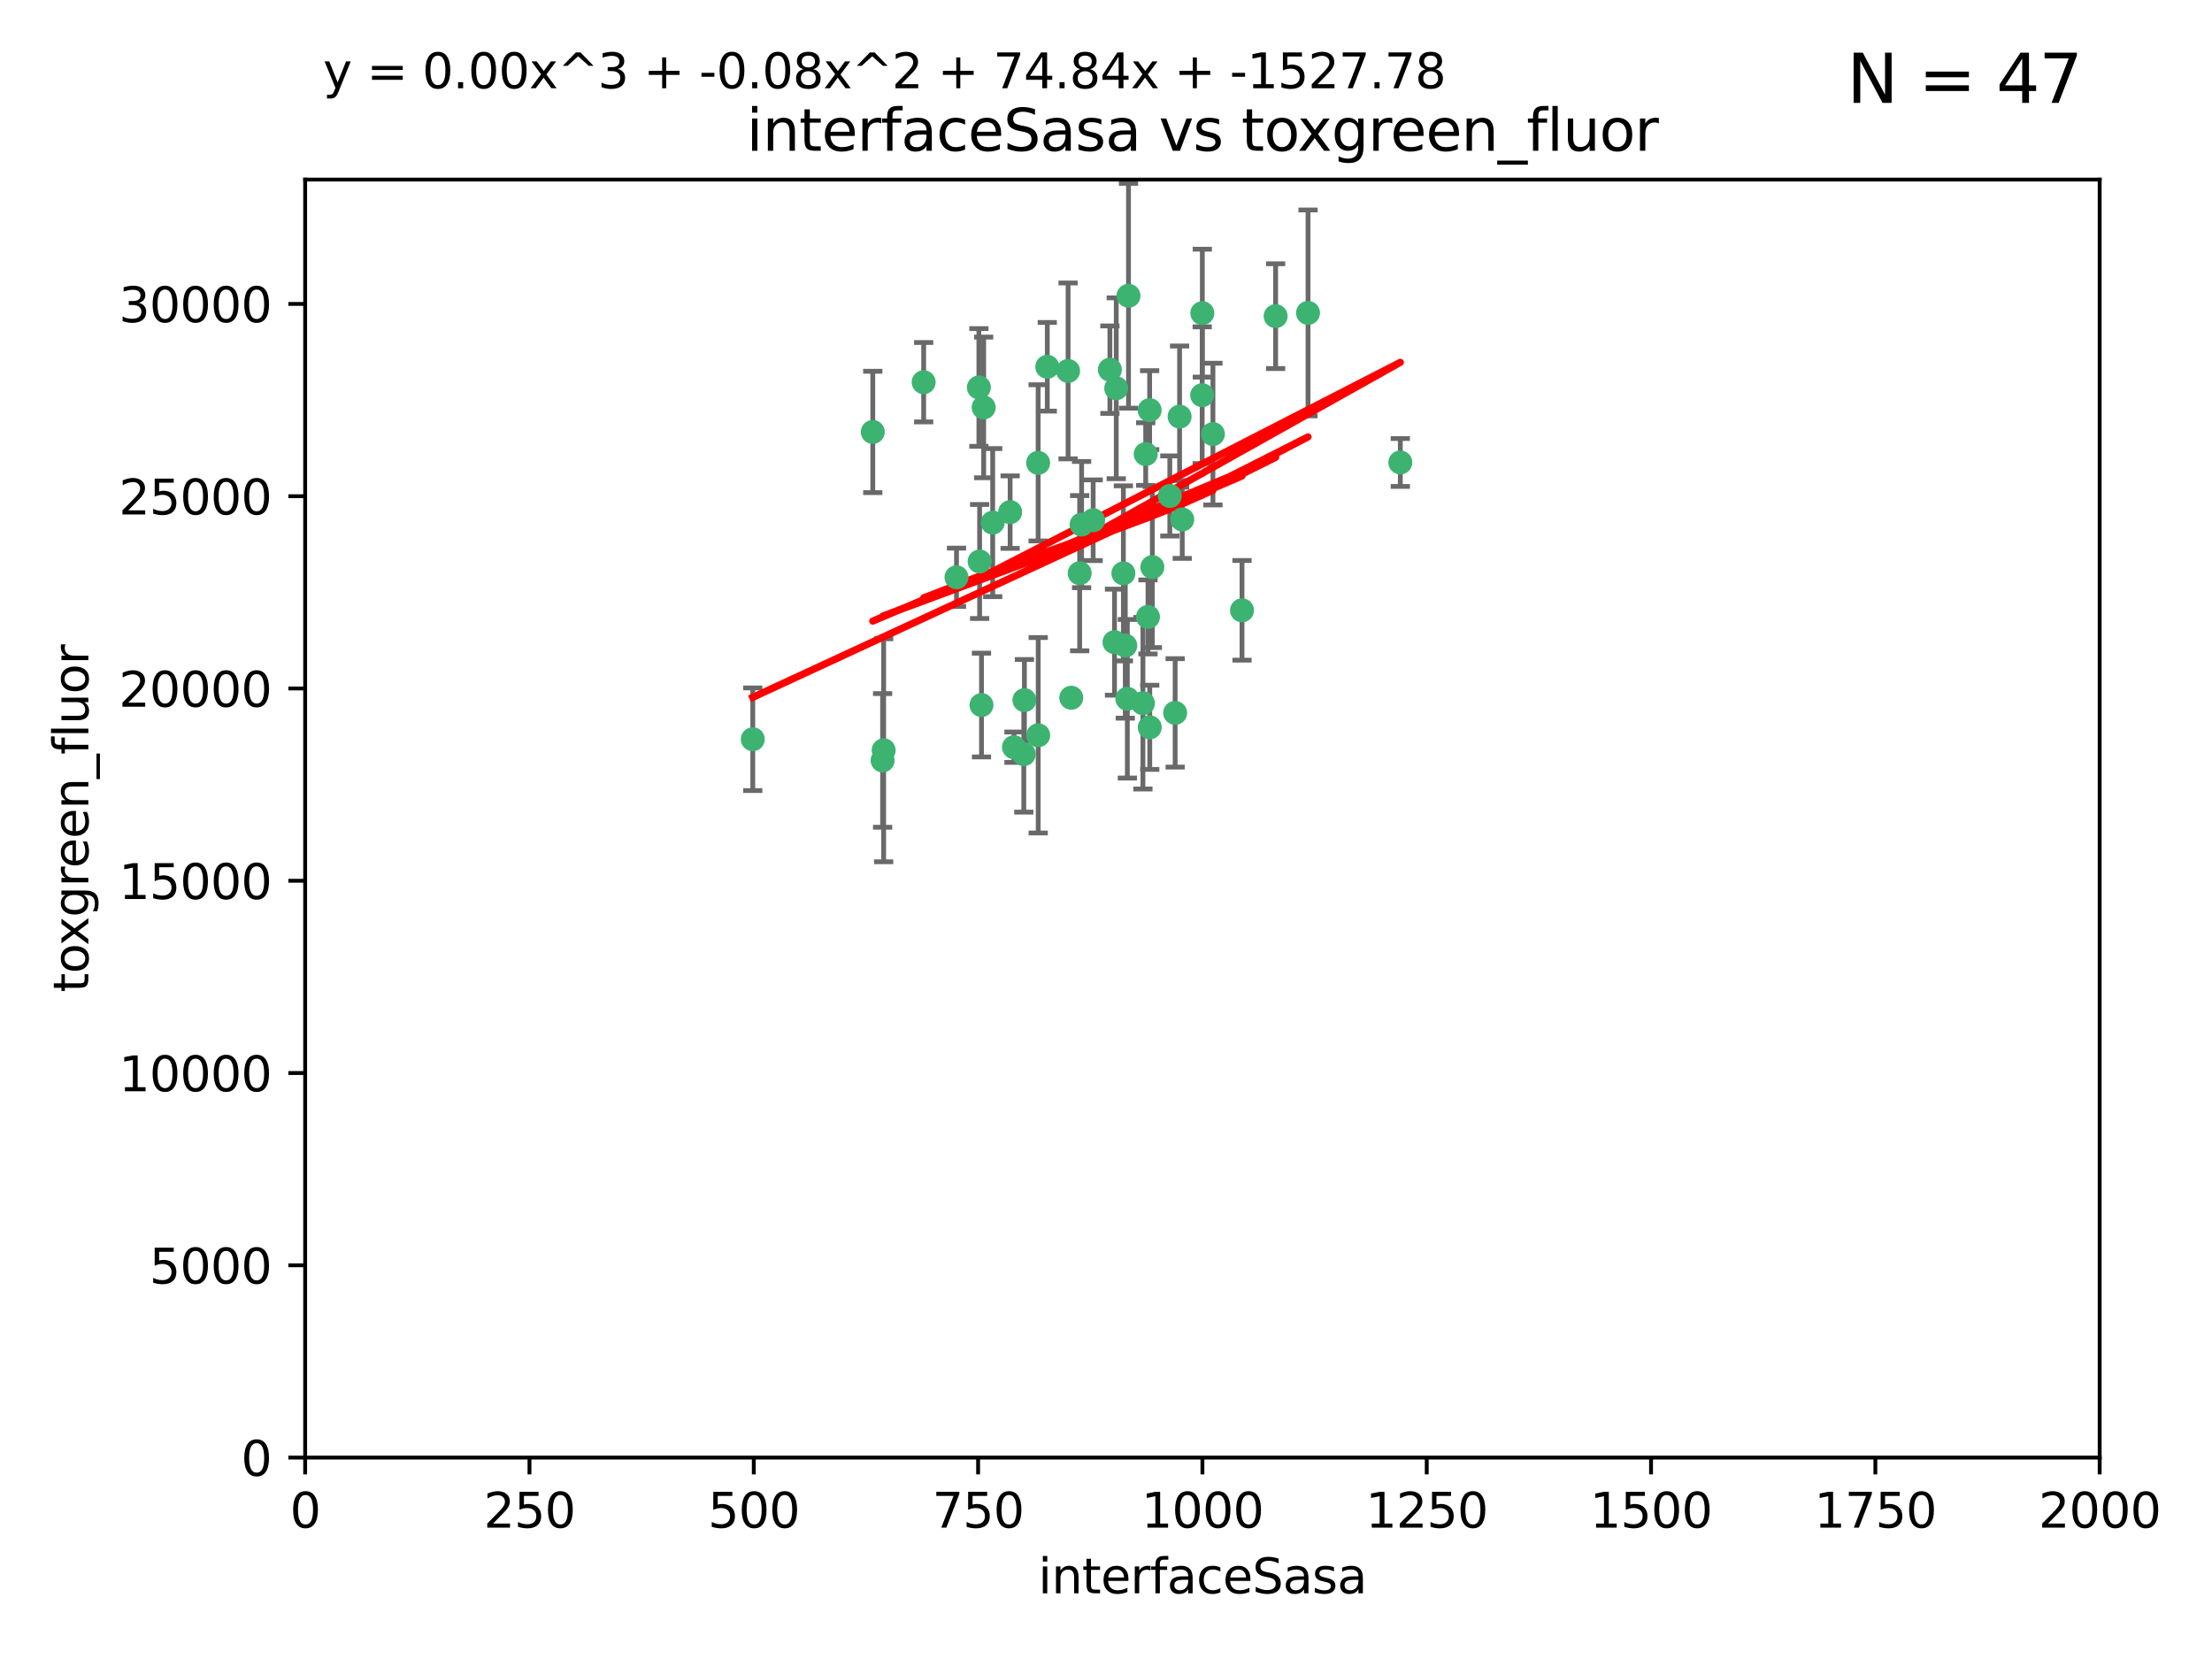 <?xml version="1.0" encoding="utf-8" standalone="no"?>
<!DOCTYPE svg PUBLIC "-//W3C//DTD SVG 1.1//EN"
  "http://www.w3.org/Graphics/SVG/1.1/DTD/svg11.dtd">
<svg xmlns:xlink="http://www.w3.org/1999/xlink" width="460.8pt" height="345.6pt" viewBox="0 0 460.8 345.6" xmlns="http://www.w3.org/2000/svg" version="1.1">
 <defs>
  <style type="text/css">*{stroke-linejoin: round; stroke-linecap: butt}</style>
 </defs>
 <g id="figure_1">
  <g id="patch_1">
   <path d="M 0 345.6 
L 460.8 345.6 
L 460.8 0 
L 0 0 
z
" style="fill: #ffffff"/>
  </g>
  <g id="axes_1">
   <g id="patch_2">
    <path d="M 63.571 303.64 
L 437.4 303.64 
L 437.4 37.411 
L 63.571 37.411 
z
" style="fill: #ffffff"/>
   </g>
   <g id="PathCollection_1">
    <defs>
     <path id="m0c0ef7e1a0" d="M 0 1.118 
C 0.297 1.118 0.581 1 0.791 0.791 
C 1 0.581 1.118 0.297 1.118 0 
C 1.118 -0.297 1 -0.581 0.791 -0.791 
C 0.581 -1 0.297 -1.118 0 -1.118 
C -0.297 -1.118 -0.581 -1 -0.791 -0.791 
C -1 -0.581 -1.118 -0.297 -1.118 0 
C -1.118 0.297 -1 0.581 -0.791 0.791 
C -0.581 1 -0.297 1.118 0 1.118 
z
" style="stroke: #3cb371"/>
    </defs>
    <g clip-path="url(#p48df75a639)">
     <use xlink:href="#m0c0ef7e1a0" x="243.693" y="103.319" style="fill: #3cb371; stroke: #3cb371"/>
     <use xlink:href="#m0c0ef7e1a0" x="272.484" y="65.184" style="fill: #3cb371; stroke: #3cb371"/>
     <use xlink:href="#m0c0ef7e1a0" x="239.489" y="85.438" style="fill: #3cb371; stroke: #3cb371"/>
     <use xlink:href="#m0c0ef7e1a0" x="234.418" y="134.491" style="fill: #3cb371; stroke: #3cb371"/>
     <use xlink:href="#m0c0ef7e1a0" x="250.437" y="82.326" style="fill: #3cb371; stroke: #3cb371"/>
     <use xlink:href="#m0c0ef7e1a0" x="218.168" y="76.407" style="fill: #3cb371; stroke: #3cb371"/>
     <use xlink:href="#m0c0ef7e1a0" x="265.738" y="65.86" style="fill: #3cb371; stroke: #3cb371"/>
     <use xlink:href="#m0c0ef7e1a0" x="246.284" y="108.214" style="fill: #3cb371; stroke: #3cb371"/>
     <use xlink:href="#m0c0ef7e1a0" x="252.676" y="90.426" style="fill: #3cb371; stroke: #3cb371"/>
     <use xlink:href="#m0c0ef7e1a0" x="240.054" y="118.137" style="fill: #3cb371; stroke: #3cb371"/>
     <use xlink:href="#m0c0ef7e1a0" x="235.088" y="61.614" style="fill: #3cb371; stroke: #3cb371"/>
     <use xlink:href="#m0c0ef7e1a0" x="258.734" y="127.138" style="fill: #3cb371; stroke: #3cb371"/>
     <use xlink:href="#m0c0ef7e1a0" x="232.534" y="80.887" style="fill: #3cb371; stroke: #3cb371"/>
     <use xlink:href="#m0c0ef7e1a0" x="234.02" y="119.44" style="fill: #3cb371; stroke: #3cb371"/>
     <use xlink:href="#m0c0ef7e1a0" x="223.161" y="145.351" style="fill: #3cb371; stroke: #3cb371"/>
     <use xlink:href="#m0c0ef7e1a0" x="238.669" y="94.593" style="fill: #3cb371; stroke: #3cb371"/>
     <use xlink:href="#m0c0ef7e1a0" x="227.725" y="108.37" style="fill: #3cb371; stroke: #3cb371"/>
     <use xlink:href="#m0c0ef7e1a0" x="210.43" y="106.684" style="fill: #3cb371; stroke: #3cb371"/>
     <use xlink:href="#m0c0ef7e1a0" x="231.211" y="77.01" style="fill: #3cb371; stroke: #3cb371"/>
     <use xlink:href="#m0c0ef7e1a0" x="213.404" y="145.851" style="fill: #3cb371; stroke: #3cb371"/>
     <use xlink:href="#m0c0ef7e1a0" x="245.731" y="86.787" style="fill: #3cb371; stroke: #3cb371"/>
     <use xlink:href="#m0c0ef7e1a0" x="204.916" y="84.877" style="fill: #3cb371; stroke: #3cb371"/>
     <use xlink:href="#m0c0ef7e1a0" x="192.417" y="79.621" style="fill: #3cb371; stroke: #3cb371"/>
     <use xlink:href="#m0c0ef7e1a0" x="213.275" y="157.094" style="fill: #3cb371; stroke: #3cb371"/>
     <use xlink:href="#m0c0ef7e1a0" x="222.501" y="77.272" style="fill: #3cb371; stroke: #3cb371"/>
     <use xlink:href="#m0c0ef7e1a0" x="206.796" y="108.872" style="fill: #3cb371; stroke: #3cb371"/>
     <use xlink:href="#m0c0ef7e1a0" x="291.711" y="96.341" style="fill: #3cb371; stroke: #3cb371"/>
     <use xlink:href="#m0c0ef7e1a0" x="224.916" y="119.409" style="fill: #3cb371; stroke: #3cb371"/>
     <use xlink:href="#m0c0ef7e1a0" x="250.465" y="65.233" style="fill: #3cb371; stroke: #3cb371"/>
     <use xlink:href="#m0c0ef7e1a0" x="199.256" y="120.261" style="fill: #3cb371; stroke: #3cb371"/>
     <use xlink:href="#m0c0ef7e1a0" x="204.462" y="146.874" style="fill: #3cb371; stroke: #3cb371"/>
     <use xlink:href="#m0c0ef7e1a0" x="216.26" y="96.418" style="fill: #3cb371; stroke: #3cb371"/>
     <use xlink:href="#m0c0ef7e1a0" x="203.92" y="80.711" style="fill: #3cb371; stroke: #3cb371"/>
     <use xlink:href="#m0c0ef7e1a0" x="181.815" y="89.982" style="fill: #3cb371; stroke: #3cb371"/>
     <use xlink:href="#m0c0ef7e1a0" x="204.073" y="116.968" style="fill: #3cb371; stroke: #3cb371"/>
     <use xlink:href="#m0c0ef7e1a0" x="239.146" y="128.518" style="fill: #3cb371; stroke: #3cb371"/>
     <use xlink:href="#m0c0ef7e1a0" x="244.803" y="148.507" style="fill: #3cb371; stroke: #3cb371"/>
     <use xlink:href="#m0c0ef7e1a0" x="216.278" y="153.171" style="fill: #3cb371; stroke: #3cb371"/>
     <use xlink:href="#m0c0ef7e1a0" x="183.864" y="158.411" style="fill: #3cb371; stroke: #3cb371"/>
     <use xlink:href="#m0c0ef7e1a0" x="225.318" y="109.281" style="fill: #3cb371; stroke: #3cb371"/>
     <use xlink:href="#m0c0ef7e1a0" x="211.23" y="155.653" style="fill: #3cb371; stroke: #3cb371"/>
     <use xlink:href="#m0c0ef7e1a0" x="238.093" y="146.495" style="fill: #3cb371; stroke: #3cb371"/>
     <use xlink:href="#m0c0ef7e1a0" x="239.516" y="151.512" style="fill: #3cb371; stroke: #3cb371"/>
     <use xlink:href="#m0c0ef7e1a0" x="234.846" y="145.567" style="fill: #3cb371; stroke: #3cb371"/>
     <use xlink:href="#m0c0ef7e1a0" x="184.082" y="156.293" style="fill: #3cb371; stroke: #3cb371"/>
     <use xlink:href="#m0c0ef7e1a0" x="232.174" y="133.776" style="fill: #3cb371; stroke: #3cb371"/>
     <use xlink:href="#m0c0ef7e1a0" x="156.817" y="153.996" style="fill: #3cb371; stroke: #3cb371"/>
    </g>
   </g>
   <g id="matplotlib.axis_1">
    <g id="xtick_1">
     <g id="line2d_1">
      <defs>
       <path id="ma54df3ae22" d="M 0 0 
L 0 3.5 
" style="stroke: #000000; stroke-width: 0.8"/>
      </defs>
      <g>
       <use xlink:href="#ma54df3ae22" x="63.571" y="303.64" style="stroke: #000000; stroke-width: 0.8"/>
      </g>
     </g>
     <g id="text_1">
      <!-- 0 -->
      <g transform="translate(60.39 318.238)scale(0.1 -0.1)">
       <defs>
        <path id="DejaVuSans-30" d="M 2034 4250 
Q 1547 4250 1301 3770 
Q 1056 3291 1056 2328 
Q 1056 1369 1301 889 
Q 1547 409 2034 409 
Q 2525 409 2770 889 
Q 3016 1369 3016 2328 
Q 3016 3291 2770 3770 
Q 2525 4250 2034 4250 
z
M 2034 4750 
Q 2819 4750 3233 4129 
Q 3647 3509 3647 2328 
Q 3647 1150 3233 529 
Q 2819 -91 2034 -91 
Q 1250 -91 836 529 
Q 422 1150 422 2328 
Q 422 3509 836 4129 
Q 1250 4750 2034 4750 
z
" transform="scale(0.016)"/>
       </defs>
       <use xlink:href="#DejaVuSans-30"/>
      </g>
     </g>
    </g>
    <g id="xtick_2">
     <g id="line2d_2">
      <g>
       <use xlink:href="#ma54df3ae22" x="110.3" y="303.64" style="stroke: #000000; stroke-width: 0.8"/>
      </g>
     </g>
     <g id="text_2">
      <!-- 250 -->
      <g transform="translate(100.756 318.238)scale(0.1 -0.1)">
       <defs>
        <path id="DejaVuSans-32" d="M 1228 531 
L 3431 531 
L 3431 0 
L 469 0 
L 469 531 
Q 828 903 1448 1529 
Q 2069 2156 2228 2338 
Q 2531 2678 2651 2914 
Q 2772 3150 2772 3378 
Q 2772 3750 2511 3984 
Q 2250 4219 1831 4219 
Q 1534 4219 1204 4116 
Q 875 4013 500 3803 
L 500 4441 
Q 881 4594 1212 4672 
Q 1544 4750 1819 4750 
Q 2544 4750 2975 4387 
Q 3406 4025 3406 3419 
Q 3406 3131 3298 2873 
Q 3191 2616 2906 2266 
Q 2828 2175 2409 1742 
Q 1991 1309 1228 531 
z
" transform="scale(0.016)"/>
        <path id="DejaVuSans-35" d="M 691 4666 
L 3169 4666 
L 3169 4134 
L 1269 4134 
L 1269 2991 
Q 1406 3038 1543 3061 
Q 1681 3084 1819 3084 
Q 2600 3084 3056 2656 
Q 3513 2228 3513 1497 
Q 3513 744 3044 326 
Q 2575 -91 1722 -91 
Q 1428 -91 1123 -41 
Q 819 9 494 109 
L 494 744 
Q 775 591 1075 516 
Q 1375 441 1709 441 
Q 2250 441 2565 725 
Q 2881 1009 2881 1497 
Q 2881 1984 2565 2268 
Q 2250 2553 1709 2553 
Q 1456 2553 1204 2497 
Q 953 2441 691 2322 
L 691 4666 
z
" transform="scale(0.016)"/>
       </defs>
       <use xlink:href="#DejaVuSans-32"/>
       <use xlink:href="#DejaVuSans-35" x="63.623"/>
       <use xlink:href="#DejaVuSans-30" x="127.246"/>
      </g>
     </g>
    </g>
    <g id="xtick_3">
     <g id="line2d_3">
      <g>
       <use xlink:href="#ma54df3ae22" x="157.028" y="303.64" style="stroke: #000000; stroke-width: 0.8"/>
      </g>
     </g>
     <g id="text_3">
      <!-- 500 -->
      <g transform="translate(147.485 318.238)scale(0.1 -0.1)">
       <use xlink:href="#DejaVuSans-35"/>
       <use xlink:href="#DejaVuSans-30" x="63.623"/>
       <use xlink:href="#DejaVuSans-30" x="127.246"/>
      </g>
     </g>
    </g>
    <g id="xtick_4">
     <g id="line2d_4">
      <g>
       <use xlink:href="#ma54df3ae22" x="203.757" y="303.64" style="stroke: #000000; stroke-width: 0.8"/>
      </g>
     </g>
     <g id="text_4">
      <!-- 750 -->
      <g transform="translate(194.213 318.238)scale(0.1 -0.1)">
       <defs>
        <path id="DejaVuSans-37" d="M 525 4666 
L 3525 4666 
L 3525 4397 
L 1831 0 
L 1172 0 
L 2766 4134 
L 525 4134 
L 525 4666 
z
" transform="scale(0.016)"/>
       </defs>
       <use xlink:href="#DejaVuSans-37"/>
       <use xlink:href="#DejaVuSans-35" x="63.623"/>
       <use xlink:href="#DejaVuSans-30" x="127.246"/>
      </g>
     </g>
    </g>
    <g id="xtick_5">
     <g id="line2d_5">
      <g>
       <use xlink:href="#ma54df3ae22" x="250.486" y="303.64" style="stroke: #000000; stroke-width: 0.8"/>
      </g>
     </g>
     <g id="text_5">
      <!-- 1000 -->
      <g transform="translate(237.761 318.238)scale(0.1 -0.1)">
       <defs>
        <path id="DejaVuSans-31" d="M 794 531 
L 1825 531 
L 1825 4091 
L 703 3866 
L 703 4441 
L 1819 4666 
L 2450 4666 
L 2450 531 
L 3481 531 
L 3481 0 
L 794 0 
L 794 531 
z
" transform="scale(0.016)"/>
       </defs>
       <use xlink:href="#DejaVuSans-31"/>
       <use xlink:href="#DejaVuSans-30" x="63.623"/>
       <use xlink:href="#DejaVuSans-30" x="127.246"/>
       <use xlink:href="#DejaVuSans-30" x="190.869"/>
      </g>
     </g>
    </g>
    <g id="xtick_6">
     <g id="line2d_6">
      <g>
       <use xlink:href="#ma54df3ae22" x="297.214" y="303.64" style="stroke: #000000; stroke-width: 0.8"/>
      </g>
     </g>
     <g id="text_6">
      <!-- 1250 -->
      <g transform="translate(284.489 318.238)scale(0.1 -0.1)">
       <use xlink:href="#DejaVuSans-31"/>
       <use xlink:href="#DejaVuSans-32" x="63.623"/>
       <use xlink:href="#DejaVuSans-35" x="127.246"/>
       <use xlink:href="#DejaVuSans-30" x="190.869"/>
      </g>
     </g>
    </g>
    <g id="xtick_7">
     <g id="line2d_7">
      <g>
       <use xlink:href="#ma54df3ae22" x="343.943" y="303.64" style="stroke: #000000; stroke-width: 0.8"/>
      </g>
     </g>
     <g id="text_7">
      <!-- 1500 -->
      <g transform="translate(331.218 318.238)scale(0.1 -0.1)">
       <use xlink:href="#DejaVuSans-31"/>
       <use xlink:href="#DejaVuSans-35" x="63.623"/>
       <use xlink:href="#DejaVuSans-30" x="127.246"/>
       <use xlink:href="#DejaVuSans-30" x="190.869"/>
      </g>
     </g>
    </g>
    <g id="xtick_8">
     <g id="line2d_8">
      <g>
       <use xlink:href="#ma54df3ae22" x="390.671" y="303.64" style="stroke: #000000; stroke-width: 0.8"/>
      </g>
     </g>
     <g id="text_8">
      <!-- 1750 -->
      <g transform="translate(377.946 318.238)scale(0.1 -0.1)">
       <use xlink:href="#DejaVuSans-31"/>
       <use xlink:href="#DejaVuSans-37" x="63.623"/>
       <use xlink:href="#DejaVuSans-35" x="127.246"/>
       <use xlink:href="#DejaVuSans-30" x="190.869"/>
      </g>
     </g>
    </g>
    <g id="xtick_9">
     <g id="line2d_9">
      <g>
       <use xlink:href="#ma54df3ae22" x="437.4" y="303.64" style="stroke: #000000; stroke-width: 0.8"/>
      </g>
     </g>
     <g id="text_9">
      <!-- 2000 -->
      <g transform="translate(424.675 318.238)scale(0.1 -0.1)">
       <use xlink:href="#DejaVuSans-32"/>
       <use xlink:href="#DejaVuSans-30" x="63.623"/>
       <use xlink:href="#DejaVuSans-30" x="127.246"/>
       <use xlink:href="#DejaVuSans-30" x="190.869"/>
      </g>
     </g>
    </g>
    <g id="text_10">
     <!-- interfaceSasa -->
     <g transform="translate(216.279 331.917)scale(0.1 -0.1)">
      <defs>
       <path id="DejaVuSans-69" d="M 603 3500 
L 1178 3500 
L 1178 0 
L 603 0 
L 603 3500 
z
M 603 4863 
L 1178 4863 
L 1178 4134 
L 603 4134 
L 603 4863 
z
" transform="scale(0.016)"/>
       <path id="DejaVuSans-6e" d="M 3513 2113 
L 3513 0 
L 2938 0 
L 2938 2094 
Q 2938 2591 2744 2837 
Q 2550 3084 2163 3084 
Q 1697 3084 1428 2787 
Q 1159 2491 1159 1978 
L 1159 0 
L 581 0 
L 581 3500 
L 1159 3500 
L 1159 2956 
Q 1366 3272 1645 3428 
Q 1925 3584 2291 3584 
Q 2894 3584 3203 3211 
Q 3513 2838 3513 2113 
z
" transform="scale(0.016)"/>
       <path id="DejaVuSans-74" d="M 1172 4494 
L 1172 3500 
L 2356 3500 
L 2356 3053 
L 1172 3053 
L 1172 1153 
Q 1172 725 1289 603 
Q 1406 481 1766 481 
L 2356 481 
L 2356 0 
L 1766 0 
Q 1100 0 847 248 
Q 594 497 594 1153 
L 594 3053 
L 172 3053 
L 172 3500 
L 594 3500 
L 594 4494 
L 1172 4494 
z
" transform="scale(0.016)"/>
       <path id="DejaVuSans-65" d="M 3597 1894 
L 3597 1613 
L 953 1613 
Q 991 1019 1311 708 
Q 1631 397 2203 397 
Q 2534 397 2845 478 
Q 3156 559 3463 722 
L 3463 178 
Q 3153 47 2828 -22 
Q 2503 -91 2169 -91 
Q 1331 -91 842 396 
Q 353 884 353 1716 
Q 353 2575 817 3079 
Q 1281 3584 2069 3584 
Q 2775 3584 3186 3129 
Q 3597 2675 3597 1894 
z
M 3022 2063 
Q 3016 2534 2758 2815 
Q 2500 3097 2075 3097 
Q 1594 3097 1305 2825 
Q 1016 2553 972 2059 
L 3022 2063 
z
" transform="scale(0.016)"/>
       <path id="DejaVuSans-72" d="M 2631 2963 
Q 2534 3019 2420 3045 
Q 2306 3072 2169 3072 
Q 1681 3072 1420 2755 
Q 1159 2438 1159 1844 
L 1159 0 
L 581 0 
L 581 3500 
L 1159 3500 
L 1159 2956 
Q 1341 3275 1631 3429 
Q 1922 3584 2338 3584 
Q 2397 3584 2469 3576 
Q 2541 3569 2628 3553 
L 2631 2963 
z
" transform="scale(0.016)"/>
       <path id="DejaVuSans-66" d="M 2375 4863 
L 2375 4384 
L 1825 4384 
Q 1516 4384 1395 4259 
Q 1275 4134 1275 3809 
L 1275 3500 
L 2222 3500 
L 2222 3053 
L 1275 3053 
L 1275 0 
L 697 0 
L 697 3053 
L 147 3053 
L 147 3500 
L 697 3500 
L 697 3744 
Q 697 4328 969 4595 
Q 1241 4863 1831 4863 
L 2375 4863 
z
" transform="scale(0.016)"/>
       <path id="DejaVuSans-61" d="M 2194 1759 
Q 1497 1759 1228 1600 
Q 959 1441 959 1056 
Q 959 750 1161 570 
Q 1363 391 1709 391 
Q 2188 391 2477 730 
Q 2766 1069 2766 1631 
L 2766 1759 
L 2194 1759 
z
M 3341 1997 
L 3341 0 
L 2766 0 
L 2766 531 
Q 2569 213 2275 61 
Q 1981 -91 1556 -91 
Q 1019 -91 701 211 
Q 384 513 384 1019 
Q 384 1609 779 1909 
Q 1175 2209 1959 2209 
L 2766 2209 
L 2766 2266 
Q 2766 2663 2505 2880 
Q 2244 3097 1772 3097 
Q 1472 3097 1187 3025 
Q 903 2953 641 2809 
L 641 3341 
Q 956 3463 1253 3523 
Q 1550 3584 1831 3584 
Q 2591 3584 2966 3190 
Q 3341 2797 3341 1997 
z
" transform="scale(0.016)"/>
       <path id="DejaVuSans-63" d="M 3122 3366 
L 3122 2828 
Q 2878 2963 2633 3030 
Q 2388 3097 2138 3097 
Q 1578 3097 1268 2742 
Q 959 2388 959 1747 
Q 959 1106 1268 751 
Q 1578 397 2138 397 
Q 2388 397 2633 464 
Q 2878 531 3122 666 
L 3122 134 
Q 2881 22 2623 -34 
Q 2366 -91 2075 -91 
Q 1284 -91 818 406 
Q 353 903 353 1747 
Q 353 2603 823 3093 
Q 1294 3584 2113 3584 
Q 2378 3584 2631 3529 
Q 2884 3475 3122 3366 
z
" transform="scale(0.016)"/>
       <path id="DejaVuSans-53" d="M 3425 4513 
L 3425 3897 
Q 3066 4069 2747 4153 
Q 2428 4238 2131 4238 
Q 1616 4238 1336 4038 
Q 1056 3838 1056 3469 
Q 1056 3159 1242 3001 
Q 1428 2844 1947 2747 
L 2328 2669 
Q 3034 2534 3370 2195 
Q 3706 1856 3706 1288 
Q 3706 609 3251 259 
Q 2797 -91 1919 -91 
Q 1588 -91 1214 -16 
Q 841 59 441 206 
L 441 856 
Q 825 641 1194 531 
Q 1563 422 1919 422 
Q 2459 422 2753 634 
Q 3047 847 3047 1241 
Q 3047 1584 2836 1778 
Q 2625 1972 2144 2069 
L 1759 2144 
Q 1053 2284 737 2584 
Q 422 2884 422 3419 
Q 422 4038 858 4394 
Q 1294 4750 2059 4750 
Q 2388 4750 2728 4690 
Q 3069 4631 3425 4513 
z
" transform="scale(0.016)"/>
       <path id="DejaVuSans-73" d="M 2834 3397 
L 2834 2853 
Q 2591 2978 2328 3040 
Q 2066 3103 1784 3103 
Q 1356 3103 1142 2972 
Q 928 2841 928 2578 
Q 928 2378 1081 2264 
Q 1234 2150 1697 2047 
L 1894 2003 
Q 2506 1872 2764 1633 
Q 3022 1394 3022 966 
Q 3022 478 2636 193 
Q 2250 -91 1575 -91 
Q 1294 -91 989 -36 
Q 684 19 347 128 
L 347 722 
Q 666 556 975 473 
Q 1284 391 1588 391 
Q 1994 391 2212 530 
Q 2431 669 2431 922 
Q 2431 1156 2273 1281 
Q 2116 1406 1581 1522 
L 1381 1569 
Q 847 1681 609 1914 
Q 372 2147 372 2553 
Q 372 3047 722 3315 
Q 1072 3584 1716 3584 
Q 2034 3584 2315 3537 
Q 2597 3491 2834 3397 
z
" transform="scale(0.016)"/>
      </defs>
      <use xlink:href="#DejaVuSans-69"/>
      <use xlink:href="#DejaVuSans-6e" x="27.783"/>
      <use xlink:href="#DejaVuSans-74" x="91.162"/>
      <use xlink:href="#DejaVuSans-65" x="130.371"/>
      <use xlink:href="#DejaVuSans-72" x="191.895"/>
      <use xlink:href="#DejaVuSans-66" x="233.008"/>
      <use xlink:href="#DejaVuSans-61" x="268.213"/>
      <use xlink:href="#DejaVuSans-63" x="329.492"/>
      <use xlink:href="#DejaVuSans-65" x="384.473"/>
      <use xlink:href="#DejaVuSans-53" x="445.996"/>
      <use xlink:href="#DejaVuSans-61" x="509.473"/>
      <use xlink:href="#DejaVuSans-73" x="570.752"/>
      <use xlink:href="#DejaVuSans-61" x="622.852"/>
     </g>
    </g>
   </g>
   <g id="matplotlib.axis_2">
    <g id="ytick_1">
     <g id="line2d_10">
      <defs>
       <path id="m1aee326686" d="M 0 0 
L -3.5 0 
" style="stroke: #000000; stroke-width: 0.8"/>
      </defs>
      <g>
       <use xlink:href="#m1aee326686" x="63.571" y="303.64" style="stroke: #000000; stroke-width: 0.8"/>
      </g>
     </g>
     <g id="text_11">
      <!-- 0 -->
      <g transform="translate(50.209 307.439)scale(0.1 -0.1)">
       <use xlink:href="#DejaVuSans-30"/>
      </g>
     </g>
    </g>
    <g id="ytick_2">
     <g id="line2d_11">
      <g>
       <use xlink:href="#m1aee326686" x="63.571" y="263.586" style="stroke: #000000; stroke-width: 0.8"/>
      </g>
     </g>
     <g id="text_12">
      <!-- 5000 -->
      <g transform="translate(31.121 267.385)scale(0.1 -0.1)">
       <use xlink:href="#DejaVuSans-35"/>
       <use xlink:href="#DejaVuSans-30" x="63.623"/>
       <use xlink:href="#DejaVuSans-30" x="127.246"/>
       <use xlink:href="#DejaVuSans-30" x="190.869"/>
      </g>
     </g>
    </g>
    <g id="ytick_3">
     <g id="line2d_12">
      <g>
       <use xlink:href="#m1aee326686" x="63.571" y="223.532" style="stroke: #000000; stroke-width: 0.8"/>
      </g>
     </g>
     <g id="text_13">
      <!-- 10000 -->
      <g transform="translate(24.759 227.331)scale(0.1 -0.1)">
       <use xlink:href="#DejaVuSans-31"/>
       <use xlink:href="#DejaVuSans-30" x="63.623"/>
       <use xlink:href="#DejaVuSans-30" x="127.246"/>
       <use xlink:href="#DejaVuSans-30" x="190.869"/>
       <use xlink:href="#DejaVuSans-30" x="254.492"/>
      </g>
     </g>
    </g>
    <g id="ytick_4">
     <g id="line2d_13">
      <g>
       <use xlink:href="#m1aee326686" x="63.571" y="183.478" style="stroke: #000000; stroke-width: 0.8"/>
      </g>
     </g>
     <g id="text_14">
      <!-- 15000 -->
      <g transform="translate(24.759 187.278)scale(0.1 -0.1)">
       <use xlink:href="#DejaVuSans-31"/>
       <use xlink:href="#DejaVuSans-35" x="63.623"/>
       <use xlink:href="#DejaVuSans-30" x="127.246"/>
       <use xlink:href="#DejaVuSans-30" x="190.869"/>
       <use xlink:href="#DejaVuSans-30" x="254.492"/>
      </g>
     </g>
    </g>
    <g id="ytick_5">
     <g id="line2d_14">
      <g>
       <use xlink:href="#m1aee326686" x="63.571" y="143.424" style="stroke: #000000; stroke-width: 0.8"/>
      </g>
     </g>
     <g id="text_15">
      <!-- 20000 -->
      <g transform="translate(24.759 147.224)scale(0.1 -0.1)">
       <use xlink:href="#DejaVuSans-32"/>
       <use xlink:href="#DejaVuSans-30" x="63.623"/>
       <use xlink:href="#DejaVuSans-30" x="127.246"/>
       <use xlink:href="#DejaVuSans-30" x="190.869"/>
       <use xlink:href="#DejaVuSans-30" x="254.492"/>
      </g>
     </g>
    </g>
    <g id="ytick_6">
     <g id="line2d_15">
      <g>
       <use xlink:href="#m1aee326686" x="63.571" y="103.371" style="stroke: #000000; stroke-width: 0.8"/>
      </g>
     </g>
     <g id="text_16">
      <!-- 25000 -->
      <g transform="translate(24.759 107.17)scale(0.1 -0.1)">
       <use xlink:href="#DejaVuSans-32"/>
       <use xlink:href="#DejaVuSans-35" x="63.623"/>
       <use xlink:href="#DejaVuSans-30" x="127.246"/>
       <use xlink:href="#DejaVuSans-30" x="190.869"/>
       <use xlink:href="#DejaVuSans-30" x="254.492"/>
      </g>
     </g>
    </g>
    <g id="ytick_7">
     <g id="line2d_16">
      <g>
       <use xlink:href="#m1aee326686" x="63.571" y="63.317" style="stroke: #000000; stroke-width: 0.8"/>
      </g>
     </g>
     <g id="text_17">
      <!-- 30000 -->
      <g transform="translate(24.759 67.116)scale(0.1 -0.1)">
       <defs>
        <path id="DejaVuSans-33" d="M 2597 2516 
Q 3050 2419 3304 2112 
Q 3559 1806 3559 1356 
Q 3559 666 3084 287 
Q 2609 -91 1734 -91 
Q 1441 -91 1130 -33 
Q 819 25 488 141 
L 488 750 
Q 750 597 1062 519 
Q 1375 441 1716 441 
Q 2309 441 2620 675 
Q 2931 909 2931 1356 
Q 2931 1769 2642 2001 
Q 2353 2234 1838 2234 
L 1294 2234 
L 1294 2753 
L 1863 2753 
Q 2328 2753 2575 2939 
Q 2822 3125 2822 3475 
Q 2822 3834 2567 4026 
Q 2313 4219 1838 4219 
Q 1578 4219 1281 4162 
Q 984 4106 628 3988 
L 628 4550 
Q 988 4650 1302 4700 
Q 1616 4750 1894 4750 
Q 2613 4750 3031 4423 
Q 3450 4097 3450 3541 
Q 3450 3153 3228 2886 
Q 3006 2619 2597 2516 
z
" transform="scale(0.016)"/>
       </defs>
       <use xlink:href="#DejaVuSans-33"/>
       <use xlink:href="#DejaVuSans-30" x="63.623"/>
       <use xlink:href="#DejaVuSans-30" x="127.246"/>
       <use xlink:href="#DejaVuSans-30" x="190.869"/>
       <use xlink:href="#DejaVuSans-30" x="254.492"/>
      </g>
     </g>
    </g>
    <g id="text_18">
     <!-- toxgreen_fluor -->
     <g transform="translate(18.401 206.72)rotate(-90)scale(0.1 -0.1)">
      <defs>
       <path id="DejaVuSans-6f" d="M 1959 3097 
Q 1497 3097 1228 2736 
Q 959 2375 959 1747 
Q 959 1119 1226 758 
Q 1494 397 1959 397 
Q 2419 397 2687 759 
Q 2956 1122 2956 1747 
Q 2956 2369 2687 2733 
Q 2419 3097 1959 3097 
z
M 1959 3584 
Q 2709 3584 3137 3096 
Q 3566 2609 3566 1747 
Q 3566 888 3137 398 
Q 2709 -91 1959 -91 
Q 1206 -91 779 398 
Q 353 888 353 1747 
Q 353 2609 779 3096 
Q 1206 3584 1959 3584 
z
" transform="scale(0.016)"/>
       <path id="DejaVuSans-78" d="M 3513 3500 
L 2247 1797 
L 3578 0 
L 2900 0 
L 1881 1375 
L 863 0 
L 184 0 
L 1544 1831 
L 300 3500 
L 978 3500 
L 1906 2253 
L 2834 3500 
L 3513 3500 
z
" transform="scale(0.016)"/>
       <path id="DejaVuSans-67" d="M 2906 1791 
Q 2906 2416 2648 2759 
Q 2391 3103 1925 3103 
Q 1463 3103 1205 2759 
Q 947 2416 947 1791 
Q 947 1169 1205 825 
Q 1463 481 1925 481 
Q 2391 481 2648 825 
Q 2906 1169 2906 1791 
z
M 3481 434 
Q 3481 -459 3084 -895 
Q 2688 -1331 1869 -1331 
Q 1566 -1331 1297 -1286 
Q 1028 -1241 775 -1147 
L 775 -588 
Q 1028 -725 1275 -790 
Q 1522 -856 1778 -856 
Q 2344 -856 2625 -561 
Q 2906 -266 2906 331 
L 2906 616 
Q 2728 306 2450 153 
Q 2172 0 1784 0 
Q 1141 0 747 490 
Q 353 981 353 1791 
Q 353 2603 747 3093 
Q 1141 3584 1784 3584 
Q 2172 3584 2450 3431 
Q 2728 3278 2906 2969 
L 2906 3500 
L 3481 3500 
L 3481 434 
z
" transform="scale(0.016)"/>
       <path id="DejaVuSans-5f" d="M 3263 -1063 
L 3263 -1509 
L -63 -1509 
L -63 -1063 
L 3263 -1063 
z
" transform="scale(0.016)"/>
       <path id="DejaVuSans-6c" d="M 603 4863 
L 1178 4863 
L 1178 0 
L 603 0 
L 603 4863 
z
" transform="scale(0.016)"/>
       <path id="DejaVuSans-75" d="M 544 1381 
L 544 3500 
L 1119 3500 
L 1119 1403 
Q 1119 906 1312 657 
Q 1506 409 1894 409 
Q 2359 409 2629 706 
Q 2900 1003 2900 1516 
L 2900 3500 
L 3475 3500 
L 3475 0 
L 2900 0 
L 2900 538 
Q 2691 219 2414 64 
Q 2138 -91 1772 -91 
Q 1169 -91 856 284 
Q 544 659 544 1381 
z
M 1991 3584 
L 1991 3584 
z
" transform="scale(0.016)"/>
      </defs>
      <use xlink:href="#DejaVuSans-74"/>
      <use xlink:href="#DejaVuSans-6f" x="39.209"/>
      <use xlink:href="#DejaVuSans-78" x="97.266"/>
      <use xlink:href="#DejaVuSans-67" x="156.445"/>
      <use xlink:href="#DejaVuSans-72" x="219.922"/>
      <use xlink:href="#DejaVuSans-65" x="258.785"/>
      <use xlink:href="#DejaVuSans-65" x="320.309"/>
      <use xlink:href="#DejaVuSans-6e" x="381.832"/>
      <use xlink:href="#DejaVuSans-5f" x="445.211"/>
      <use xlink:href="#DejaVuSans-66" x="495.211"/>
      <use xlink:href="#DejaVuSans-6c" x="530.416"/>
      <use xlink:href="#DejaVuSans-75" x="558.199"/>
      <use xlink:href="#DejaVuSans-6f" x="621.578"/>
      <use xlink:href="#DejaVuSans-72" x="682.76"/>
     </g>
    </g>
   </g>
   <g id="LineCollection_1">
    <path d="M 243.693 111.662 
L 243.693 94.976 
" clip-path="url(#p48df75a639)" style="fill: none; stroke: #696969"/>
    <path d="M 272.484 86.629 
L 272.484 43.739 
" clip-path="url(#p48df75a639)" style="fill: none; stroke: #696969"/>
    <path d="M 239.489 93.658 
L 239.489 77.218 
" clip-path="url(#p48df75a639)" style="fill: none; stroke: #696969"/>
    <path d="M 234.418 149.606 
L 234.418 119.375 
" clip-path="url(#p48df75a639)" style="fill: none; stroke: #696969"/>
    <path d="M 250.437 96.567 
L 250.437 68.086 
" clip-path="url(#p48df75a639)" style="fill: none; stroke: #696969"/>
    <path d="M 218.168 85.641 
L 218.168 67.173 
" clip-path="url(#p48df75a639)" style="fill: none; stroke: #696969"/>
    <path d="M 265.738 76.775 
L 265.738 54.946 
" clip-path="url(#p48df75a639)" style="fill: none; stroke: #696969"/>
    <path d="M 246.284 116.326 
L 246.284 100.101 
" clip-path="url(#p48df75a639)" style="fill: none; stroke: #696969"/>
    <path d="M 252.676 105.189 
L 252.676 75.663 
" clip-path="url(#p48df75a639)" style="fill: none; stroke: #696969"/>
    <path d="M 240.054 134.902 
L 240.054 101.371 
" clip-path="url(#p48df75a639)" style="fill: none; stroke: #696969"/>
    <path d="M 235.088 85.029 
L 235.088 38.199 
" clip-path="url(#p48df75a639)" style="fill: none; stroke: #696969"/>
    <path d="M 258.734 137.518 
L 258.734 116.759 
" clip-path="url(#p48df75a639)" style="fill: none; stroke: #696969"/>
    <path d="M 232.534 99.727 
L 232.534 62.047 
" clip-path="url(#p48df75a639)" style="fill: none; stroke: #696969"/>
    <path d="M 234.02 137.675 
L 234.02 101.206 
" clip-path="url(#p48df75a639)" style="fill: none; stroke: #696969"/>
    <path d="M 223.161 145.95 
L 223.161 144.752 
" clip-path="url(#p48df75a639)" style="fill: none; stroke: #696969"/>
    <path d="M 238.669 101.108 
L 238.669 88.078 
" clip-path="url(#p48df75a639)" style="fill: none; stroke: #696969"/>
    <path d="M 227.725 116.773 
L 227.725 99.966 
" clip-path="url(#p48df75a639)" style="fill: none; stroke: #696969"/>
    <path d="M 210.43 114.235 
L 210.43 99.134 
" clip-path="url(#p48df75a639)" style="fill: none; stroke: #696969"/>
    <path d="M 231.211 86.119 
L 231.211 67.901 
" clip-path="url(#p48df75a639)" style="fill: none; stroke: #696969"/>
    <path d="M 213.404 154.314 
L 213.404 137.387 
" clip-path="url(#p48df75a639)" style="fill: none; stroke: #696969"/>
    <path d="M 245.731 101.495 
L 245.731 72.08 
" clip-path="url(#p48df75a639)" style="fill: none; stroke: #696969"/>
    <path d="M 204.916 99.526 
L 204.916 70.227 
" clip-path="url(#p48df75a639)" style="fill: none; stroke: #696969"/>
    <path d="M 192.417 87.894 
L 192.417 71.347 
" clip-path="url(#p48df75a639)" style="fill: none; stroke: #696969"/>
    <path d="M 213.275 169.182 
L 213.275 145.005 
" clip-path="url(#p48df75a639)" style="fill: none; stroke: #696969"/>
    <path d="M 222.501 95.589 
L 222.501 58.955 
" clip-path="url(#p48df75a639)" style="fill: none; stroke: #696969"/>
    <path d="M 206.796 124.294 
L 206.796 93.449 
" clip-path="url(#p48df75a639)" style="fill: none; stroke: #696969"/>
    <path d="M 291.711 101.329 
L 291.711 91.353 
" clip-path="url(#p48df75a639)" style="fill: none; stroke: #696969"/>
    <path d="M 224.916 135.574 
L 224.916 103.243 
" clip-path="url(#p48df75a639)" style="fill: none; stroke: #696969"/>
    <path d="M 250.465 78.556 
L 250.465 51.911 
" clip-path="url(#p48df75a639)" style="fill: none; stroke: #696969"/>
    <path d="M 199.256 126.332 
L 199.256 114.19 
" clip-path="url(#p48df75a639)" style="fill: none; stroke: #696969"/>
    <path d="M 204.462 157.684 
L 204.462 136.065 
" clip-path="url(#p48df75a639)" style="fill: none; stroke: #696969"/>
    <path d="M 216.26 112.691 
L 216.26 80.146 
" clip-path="url(#p48df75a639)" style="fill: none; stroke: #696969"/>
    <path d="M 203.92 92.975 
L 203.92 68.447 
" clip-path="url(#p48df75a639)" style="fill: none; stroke: #696969"/>
    <path d="M 181.815 102.623 
L 181.815 77.342 
" clip-path="url(#p48df75a639)" style="fill: none; stroke: #696969"/>
    <path d="M 204.073 128.842 
L 204.073 105.095 
" clip-path="url(#p48df75a639)" style="fill: none; stroke: #696969"/>
    <path d="M 239.146 136.228 
L 239.146 120.808 
" clip-path="url(#p48df75a639)" style="fill: none; stroke: #696969"/>
    <path d="M 244.803 159.798 
L 244.803 137.216 
" clip-path="url(#p48df75a639)" style="fill: none; stroke: #696969"/>
    <path d="M 216.278 173.526 
L 216.278 132.815 
" clip-path="url(#p48df75a639)" style="fill: none; stroke: #696969"/>
    <path d="M 183.864 172.333 
L 183.864 144.489 
" clip-path="url(#p48df75a639)" style="fill: none; stroke: #696969"/>
    <path d="M 225.318 122.425 
L 225.318 96.137 
" clip-path="url(#p48df75a639)" style="fill: none; stroke: #696969"/>
    <path d="M 211.23 158.82 
L 211.23 152.486 
" clip-path="url(#p48df75a639)" style="fill: none; stroke: #696969"/>
    <path d="M 238.093 164.363 
L 238.093 128.627 
" clip-path="url(#p48df75a639)" style="fill: none; stroke: #696969"/>
    <path d="M 239.516 160.28 
L 239.516 142.744 
" clip-path="url(#p48df75a639)" style="fill: none; stroke: #696969"/>
    <path d="M 234.846 162.081 
L 234.846 129.053 
" clip-path="url(#p48df75a639)" style="fill: none; stroke: #696969"/>
    <path d="M 184.082 179.519 
L 184.082 133.067 
" clip-path="url(#p48df75a639)" style="fill: none; stroke: #696969"/>
    <path d="M 232.174 144.817 
L 232.174 122.734 
" clip-path="url(#p48df75a639)" style="fill: none; stroke: #696969"/>
    <path d="M 156.817 164.686 
L 156.817 143.305 
" clip-path="url(#p48df75a639)" style="fill: none; stroke: #696969"/>
   </g>
   <g id="line2d_17">
    <defs>
     <path id="m79d962b438" d="M 2 0 
L -2 -0 
" style="stroke: #696969"/>
    </defs>
    <g clip-path="url(#p48df75a639)">
     <use xlink:href="#m79d962b438" x="243.693" y="111.662" style="fill: #696969; stroke: #696969"/>
     <use xlink:href="#m79d962b438" x="272.484" y="86.629" style="fill: #696969; stroke: #696969"/>
     <use xlink:href="#m79d962b438" x="239.489" y="93.658" style="fill: #696969; stroke: #696969"/>
     <use xlink:href="#m79d962b438" x="234.418" y="149.606" style="fill: #696969; stroke: #696969"/>
     <use xlink:href="#m79d962b438" x="250.437" y="96.567" style="fill: #696969; stroke: #696969"/>
     <use xlink:href="#m79d962b438" x="218.168" y="85.641" style="fill: #696969; stroke: #696969"/>
     <use xlink:href="#m79d962b438" x="265.738" y="76.775" style="fill: #696969; stroke: #696969"/>
     <use xlink:href="#m79d962b438" x="246.284" y="116.326" style="fill: #696969; stroke: #696969"/>
     <use xlink:href="#m79d962b438" x="252.676" y="105.189" style="fill: #696969; stroke: #696969"/>
     <use xlink:href="#m79d962b438" x="240.054" y="134.902" style="fill: #696969; stroke: #696969"/>
     <use xlink:href="#m79d962b438" x="235.088" y="85.029" style="fill: #696969; stroke: #696969"/>
     <use xlink:href="#m79d962b438" x="258.734" y="137.518" style="fill: #696969; stroke: #696969"/>
     <use xlink:href="#m79d962b438" x="232.534" y="99.727" style="fill: #696969; stroke: #696969"/>
     <use xlink:href="#m79d962b438" x="234.02" y="137.675" style="fill: #696969; stroke: #696969"/>
     <use xlink:href="#m79d962b438" x="223.161" y="145.95" style="fill: #696969; stroke: #696969"/>
     <use xlink:href="#m79d962b438" x="238.669" y="101.108" style="fill: #696969; stroke: #696969"/>
     <use xlink:href="#m79d962b438" x="227.725" y="116.773" style="fill: #696969; stroke: #696969"/>
     <use xlink:href="#m79d962b438" x="210.43" y="114.235" style="fill: #696969; stroke: #696969"/>
     <use xlink:href="#m79d962b438" x="231.211" y="86.119" style="fill: #696969; stroke: #696969"/>
     <use xlink:href="#m79d962b438" x="213.404" y="154.314" style="fill: #696969; stroke: #696969"/>
     <use xlink:href="#m79d962b438" x="245.731" y="101.495" style="fill: #696969; stroke: #696969"/>
     <use xlink:href="#m79d962b438" x="204.916" y="99.526" style="fill: #696969; stroke: #696969"/>
     <use xlink:href="#m79d962b438" x="192.417" y="87.894" style="fill: #696969; stroke: #696969"/>
     <use xlink:href="#m79d962b438" x="213.275" y="169.182" style="fill: #696969; stroke: #696969"/>
     <use xlink:href="#m79d962b438" x="222.501" y="95.589" style="fill: #696969; stroke: #696969"/>
     <use xlink:href="#m79d962b438" x="206.796" y="124.294" style="fill: #696969; stroke: #696969"/>
     <use xlink:href="#m79d962b438" x="291.711" y="101.329" style="fill: #696969; stroke: #696969"/>
     <use xlink:href="#m79d962b438" x="224.916" y="135.574" style="fill: #696969; stroke: #696969"/>
     <use xlink:href="#m79d962b438" x="250.465" y="78.556" style="fill: #696969; stroke: #696969"/>
     <use xlink:href="#m79d962b438" x="199.256" y="126.332" style="fill: #696969; stroke: #696969"/>
     <use xlink:href="#m79d962b438" x="204.462" y="157.684" style="fill: #696969; stroke: #696969"/>
     <use xlink:href="#m79d962b438" x="216.26" y="112.691" style="fill: #696969; stroke: #696969"/>
     <use xlink:href="#m79d962b438" x="203.92" y="92.975" style="fill: #696969; stroke: #696969"/>
     <use xlink:href="#m79d962b438" x="181.815" y="102.623" style="fill: #696969; stroke: #696969"/>
     <use xlink:href="#m79d962b438" x="204.073" y="128.842" style="fill: #696969; stroke: #696969"/>
     <use xlink:href="#m79d962b438" x="239.146" y="136.228" style="fill: #696969; stroke: #696969"/>
     <use xlink:href="#m79d962b438" x="244.803" y="159.798" style="fill: #696969; stroke: #696969"/>
     <use xlink:href="#m79d962b438" x="216.278" y="173.526" style="fill: #696969; stroke: #696969"/>
     <use xlink:href="#m79d962b438" x="183.864" y="172.333" style="fill: #696969; stroke: #696969"/>
     <use xlink:href="#m79d962b438" x="225.318" y="122.425" style="fill: #696969; stroke: #696969"/>
     <use xlink:href="#m79d962b438" x="211.23" y="158.82" style="fill: #696969; stroke: #696969"/>
     <use xlink:href="#m79d962b438" x="238.093" y="164.363" style="fill: #696969; stroke: #696969"/>
     <use xlink:href="#m79d962b438" x="239.516" y="160.28" style="fill: #696969; stroke: #696969"/>
     <use xlink:href="#m79d962b438" x="234.846" y="162.081" style="fill: #696969; stroke: #696969"/>
     <use xlink:href="#m79d962b438" x="184.082" y="179.519" style="fill: #696969; stroke: #696969"/>
     <use xlink:href="#m79d962b438" x="232.174" y="144.817" style="fill: #696969; stroke: #696969"/>
     <use xlink:href="#m79d962b438" x="156.817" y="164.686" style="fill: #696969; stroke: #696969"/>
    </g>
   </g>
   <g id="line2d_18">
    <g clip-path="url(#p48df75a639)">
     <use xlink:href="#m79d962b438" x="243.693" y="94.976" style="fill: #696969; stroke: #696969"/>
     <use xlink:href="#m79d962b438" x="272.484" y="43.739" style="fill: #696969; stroke: #696969"/>
     <use xlink:href="#m79d962b438" x="239.489" y="77.218" style="fill: #696969; stroke: #696969"/>
     <use xlink:href="#m79d962b438" x="234.418" y="119.375" style="fill: #696969; stroke: #696969"/>
     <use xlink:href="#m79d962b438" x="250.437" y="68.086" style="fill: #696969; stroke: #696969"/>
     <use xlink:href="#m79d962b438" x="218.168" y="67.173" style="fill: #696969; stroke: #696969"/>
     <use xlink:href="#m79d962b438" x="265.738" y="54.946" style="fill: #696969; stroke: #696969"/>
     <use xlink:href="#m79d962b438" x="246.284" y="100.101" style="fill: #696969; stroke: #696969"/>
     <use xlink:href="#m79d962b438" x="252.676" y="75.663" style="fill: #696969; stroke: #696969"/>
     <use xlink:href="#m79d962b438" x="240.054" y="101.371" style="fill: #696969; stroke: #696969"/>
     <use xlink:href="#m79d962b438" x="235.088" y="38.199" style="fill: #696969; stroke: #696969"/>
     <use xlink:href="#m79d962b438" x="258.734" y="116.759" style="fill: #696969; stroke: #696969"/>
     <use xlink:href="#m79d962b438" x="232.534" y="62.047" style="fill: #696969; stroke: #696969"/>
     <use xlink:href="#m79d962b438" x="234.02" y="101.206" style="fill: #696969; stroke: #696969"/>
     <use xlink:href="#m79d962b438" x="223.161" y="144.752" style="fill: #696969; stroke: #696969"/>
     <use xlink:href="#m79d962b438" x="238.669" y="88.078" style="fill: #696969; stroke: #696969"/>
     <use xlink:href="#m79d962b438" x="227.725" y="99.966" style="fill: #696969; stroke: #696969"/>
     <use xlink:href="#m79d962b438" x="210.43" y="99.134" style="fill: #696969; stroke: #696969"/>
     <use xlink:href="#m79d962b438" x="231.211" y="67.901" style="fill: #696969; stroke: #696969"/>
     <use xlink:href="#m79d962b438" x="213.404" y="137.387" style="fill: #696969; stroke: #696969"/>
     <use xlink:href="#m79d962b438" x="245.731" y="72.08" style="fill: #696969; stroke: #696969"/>
     <use xlink:href="#m79d962b438" x="204.916" y="70.227" style="fill: #696969; stroke: #696969"/>
     <use xlink:href="#m79d962b438" x="192.417" y="71.347" style="fill: #696969; stroke: #696969"/>
     <use xlink:href="#m79d962b438" x="213.275" y="145.005" style="fill: #696969; stroke: #696969"/>
     <use xlink:href="#m79d962b438" x="222.501" y="58.955" style="fill: #696969; stroke: #696969"/>
     <use xlink:href="#m79d962b438" x="206.796" y="93.449" style="fill: #696969; stroke: #696969"/>
     <use xlink:href="#m79d962b438" x="291.711" y="91.353" style="fill: #696969; stroke: #696969"/>
     <use xlink:href="#m79d962b438" x="224.916" y="103.243" style="fill: #696969; stroke: #696969"/>
     <use xlink:href="#m79d962b438" x="250.465" y="51.911" style="fill: #696969; stroke: #696969"/>
     <use xlink:href="#m79d962b438" x="199.256" y="114.19" style="fill: #696969; stroke: #696969"/>
     <use xlink:href="#m79d962b438" x="204.462" y="136.065" style="fill: #696969; stroke: #696969"/>
     <use xlink:href="#m79d962b438" x="216.26" y="80.146" style="fill: #696969; stroke: #696969"/>
     <use xlink:href="#m79d962b438" x="203.92" y="68.447" style="fill: #696969; stroke: #696969"/>
     <use xlink:href="#m79d962b438" x="181.815" y="77.342" style="fill: #696969; stroke: #696969"/>
     <use xlink:href="#m79d962b438" x="204.073" y="105.095" style="fill: #696969; stroke: #696969"/>
     <use xlink:href="#m79d962b438" x="239.146" y="120.808" style="fill: #696969; stroke: #696969"/>
     <use xlink:href="#m79d962b438" x="244.803" y="137.216" style="fill: #696969; stroke: #696969"/>
     <use xlink:href="#m79d962b438" x="216.278" y="132.815" style="fill: #696969; stroke: #696969"/>
     <use xlink:href="#m79d962b438" x="183.864" y="144.489" style="fill: #696969; stroke: #696969"/>
     <use xlink:href="#m79d962b438" x="225.318" y="96.137" style="fill: #696969; stroke: #696969"/>
     <use xlink:href="#m79d962b438" x="211.23" y="152.486" style="fill: #696969; stroke: #696969"/>
     <use xlink:href="#m79d962b438" x="238.093" y="128.627" style="fill: #696969; stroke: #696969"/>
     <use xlink:href="#m79d962b438" x="239.516" y="142.744" style="fill: #696969; stroke: #696969"/>
     <use xlink:href="#m79d962b438" x="234.846" y="129.053" style="fill: #696969; stroke: #696969"/>
     <use xlink:href="#m79d962b438" x="184.082" y="133.067" style="fill: #696969; stroke: #696969"/>
     <use xlink:href="#m79d962b438" x="232.174" y="122.734" style="fill: #696969; stroke: #696969"/>
     <use xlink:href="#m79d962b438" x="156.817" y="143.305" style="fill: #696969; stroke: #696969"/>
    </g>
   </g>
   <g id="line2d_19">
    <path d="M 243.693 106.052 
L 272.484 91.017 
L 239.489 107.709 
L 234.418 109.596 
L 250.437 103.172 
L 218.168 115.169 
L 265.738 95.271 
L 246.284 104.981 
L 252.676 102.144 
L 240.054 107.492 
L 235.088 109.353 
L 258.734 99.157 
L 232.534 110.271 
L 234.02 109.74 
L 223.161 113.497 
L 238.669 108.022 
L 227.725 111.949 
L 210.43 117.782 
L 231.211 110.739 
L 213.404 116.769 
L 245.731 105.213 
L 204.916 119.713 
L 192.417 124.535 
L 213.275 116.813 
L 222.501 113.719 
L 206.796 119.045 
L 291.711 75.483 
L 224.916 112.905 
L 250.465 103.159 
L 199.256 121.803 
L 204.462 119.877 
L 216.26 115.807 
L 203.92 120.072 
L 181.815 129.384 
L 204.073 120.017 
L 239.146 107.84 
L 244.803 105.598 
L 216.278 115.801 
L 183.864 128.378 
L 225.318 112.769 
L 211.23 117.508 
L 238.093 108.239 
L 239.516 107.699 
L 234.846 109.44 
L 184.082 128.273 
L 232.174 110.399 
L 156.817 145.269 
" clip-path="url(#p48df75a639)" style="fill: none; stroke: #ff0000; stroke-width: 1.5; stroke-linecap: square"/>
   </g>
   <g id="line2d_20">
    <defs>
     <path id="m2986f203ff" d="M 0 2 
C 0.53 2 1.039 1.789 1.414 1.414 
C 1.789 1.039 2 0.53 2 0 
C 2 -0.53 1.789 -1.039 1.414 -1.414 
C 1.039 -1.789 0.53 -2 0 -2 
C -0.53 -2 -1.039 -1.789 -1.414 -1.414 
C -1.789 -1.039 -2 -0.53 -2 0 
C -2 0.53 -1.789 1.039 -1.414 1.414 
C -1.039 1.789 -0.53 2 0 2 
z
" style="stroke: #3cb371"/>
    </defs>
    <g clip-path="url(#p48df75a639)">
     <use xlink:href="#m2986f203ff" x="243.693" y="103.319" style="fill: #3cb371; stroke: #3cb371"/>
     <use xlink:href="#m2986f203ff" x="272.484" y="65.184" style="fill: #3cb371; stroke: #3cb371"/>
     <use xlink:href="#m2986f203ff" x="239.489" y="85.438" style="fill: #3cb371; stroke: #3cb371"/>
     <use xlink:href="#m2986f203ff" x="234.418" y="134.491" style="fill: #3cb371; stroke: #3cb371"/>
     <use xlink:href="#m2986f203ff" x="250.437" y="82.326" style="fill: #3cb371; stroke: #3cb371"/>
     <use xlink:href="#m2986f203ff" x="218.168" y="76.407" style="fill: #3cb371; stroke: #3cb371"/>
     <use xlink:href="#m2986f203ff" x="265.738" y="65.86" style="fill: #3cb371; stroke: #3cb371"/>
     <use xlink:href="#m2986f203ff" x="246.284" y="108.214" style="fill: #3cb371; stroke: #3cb371"/>
     <use xlink:href="#m2986f203ff" x="252.676" y="90.426" style="fill: #3cb371; stroke: #3cb371"/>
     <use xlink:href="#m2986f203ff" x="240.054" y="118.137" style="fill: #3cb371; stroke: #3cb371"/>
     <use xlink:href="#m2986f203ff" x="235.088" y="61.614" style="fill: #3cb371; stroke: #3cb371"/>
     <use xlink:href="#m2986f203ff" x="258.734" y="127.138" style="fill: #3cb371; stroke: #3cb371"/>
     <use xlink:href="#m2986f203ff" x="232.534" y="80.887" style="fill: #3cb371; stroke: #3cb371"/>
     <use xlink:href="#m2986f203ff" x="234.02" y="119.44" style="fill: #3cb371; stroke: #3cb371"/>
     <use xlink:href="#m2986f203ff" x="223.161" y="145.351" style="fill: #3cb371; stroke: #3cb371"/>
     <use xlink:href="#m2986f203ff" x="238.669" y="94.593" style="fill: #3cb371; stroke: #3cb371"/>
     <use xlink:href="#m2986f203ff" x="227.725" y="108.37" style="fill: #3cb371; stroke: #3cb371"/>
     <use xlink:href="#m2986f203ff" x="210.43" y="106.684" style="fill: #3cb371; stroke: #3cb371"/>
     <use xlink:href="#m2986f203ff" x="231.211" y="77.01" style="fill: #3cb371; stroke: #3cb371"/>
     <use xlink:href="#m2986f203ff" x="213.404" y="145.851" style="fill: #3cb371; stroke: #3cb371"/>
     <use xlink:href="#m2986f203ff" x="245.731" y="86.787" style="fill: #3cb371; stroke: #3cb371"/>
     <use xlink:href="#m2986f203ff" x="204.916" y="84.877" style="fill: #3cb371; stroke: #3cb371"/>
     <use xlink:href="#m2986f203ff" x="192.417" y="79.621" style="fill: #3cb371; stroke: #3cb371"/>
     <use xlink:href="#m2986f203ff" x="213.275" y="157.094" style="fill: #3cb371; stroke: #3cb371"/>
     <use xlink:href="#m2986f203ff" x="222.501" y="77.272" style="fill: #3cb371; stroke: #3cb371"/>
     <use xlink:href="#m2986f203ff" x="206.796" y="108.872" style="fill: #3cb371; stroke: #3cb371"/>
     <use xlink:href="#m2986f203ff" x="291.711" y="96.341" style="fill: #3cb371; stroke: #3cb371"/>
     <use xlink:href="#m2986f203ff" x="224.916" y="119.409" style="fill: #3cb371; stroke: #3cb371"/>
     <use xlink:href="#m2986f203ff" x="250.465" y="65.233" style="fill: #3cb371; stroke: #3cb371"/>
     <use xlink:href="#m2986f203ff" x="199.256" y="120.261" style="fill: #3cb371; stroke: #3cb371"/>
     <use xlink:href="#m2986f203ff" x="204.462" y="146.874" style="fill: #3cb371; stroke: #3cb371"/>
     <use xlink:href="#m2986f203ff" x="216.26" y="96.418" style="fill: #3cb371; stroke: #3cb371"/>
     <use xlink:href="#m2986f203ff" x="203.92" y="80.711" style="fill: #3cb371; stroke: #3cb371"/>
     <use xlink:href="#m2986f203ff" x="181.815" y="89.982" style="fill: #3cb371; stroke: #3cb371"/>
     <use xlink:href="#m2986f203ff" x="204.073" y="116.968" style="fill: #3cb371; stroke: #3cb371"/>
     <use xlink:href="#m2986f203ff" x="239.146" y="128.518" style="fill: #3cb371; stroke: #3cb371"/>
     <use xlink:href="#m2986f203ff" x="244.803" y="148.507" style="fill: #3cb371; stroke: #3cb371"/>
     <use xlink:href="#m2986f203ff" x="216.278" y="153.171" style="fill: #3cb371; stroke: #3cb371"/>
     <use xlink:href="#m2986f203ff" x="183.864" y="158.411" style="fill: #3cb371; stroke: #3cb371"/>
     <use xlink:href="#m2986f203ff" x="225.318" y="109.281" style="fill: #3cb371; stroke: #3cb371"/>
     <use xlink:href="#m2986f203ff" x="211.23" y="155.653" style="fill: #3cb371; stroke: #3cb371"/>
     <use xlink:href="#m2986f203ff" x="238.093" y="146.495" style="fill: #3cb371; stroke: #3cb371"/>
     <use xlink:href="#m2986f203ff" x="239.516" y="151.512" style="fill: #3cb371; stroke: #3cb371"/>
     <use xlink:href="#m2986f203ff" x="234.846" y="145.567" style="fill: #3cb371; stroke: #3cb371"/>
     <use xlink:href="#m2986f203ff" x="184.082" y="156.293" style="fill: #3cb371; stroke: #3cb371"/>
     <use xlink:href="#m2986f203ff" x="232.174" y="133.776" style="fill: #3cb371; stroke: #3cb371"/>
     <use xlink:href="#m2986f203ff" x="156.817" y="153.996" style="fill: #3cb371; stroke: #3cb371"/>
    </g>
   </g>
   <g id="patch_3">
    <path d="M 63.571 303.64 
L 63.571 37.411 
" style="fill: none; stroke: #000000; stroke-width: 0.8; stroke-linejoin: miter; stroke-linecap: square"/>
   </g>
   <g id="patch_4">
    <path d="M 437.4 303.64 
L 437.4 37.411 
" style="fill: none; stroke: #000000; stroke-width: 0.8; stroke-linejoin: miter; stroke-linecap: square"/>
   </g>
   <g id="patch_5">
    <path d="M 63.571 303.64 
L 437.4 303.64 
" style="fill: none; stroke: #000000; stroke-width: 0.8; stroke-linejoin: miter; stroke-linecap: square"/>
   </g>
   <g id="patch_6">
    <path d="M 63.571 37.411 
L 437.4 37.411 
" style="fill: none; stroke: #000000; stroke-width: 0.8; stroke-linejoin: miter; stroke-linecap: square"/>
   </g>
   <g id="text_19">
    <!-- N = 47 -->
    <g transform="translate(384.743 21.426)scale(0.14 -0.14)">
     <defs>
      <path id="DejaVuSans-4e" d="M 628 4666 
L 1478 4666 
L 3547 763 
L 3547 4666 
L 4159 4666 
L 4159 0 
L 3309 0 
L 1241 3903 
L 1241 0 
L 628 0 
L 628 4666 
z
" transform="scale(0.016)"/>
      <path id="DejaVuSans-20" transform="scale(0.016)"/>
      <path id="DejaVuSans-3d" d="M 678 2906 
L 4684 2906 
L 4684 2381 
L 678 2381 
L 678 2906 
z
M 678 1631 
L 4684 1631 
L 4684 1100 
L 678 1100 
L 678 1631 
z
" transform="scale(0.016)"/>
      <path id="DejaVuSans-34" d="M 2419 4116 
L 825 1625 
L 2419 1625 
L 2419 4116 
z
M 2253 4666 
L 3047 4666 
L 3047 1625 
L 3713 1625 
L 3713 1100 
L 3047 1100 
L 3047 0 
L 2419 0 
L 2419 1100 
L 313 1100 
L 313 1709 
L 2253 4666 
z
" transform="scale(0.016)"/>
     </defs>
     <use xlink:href="#DejaVuSans-4e"/>
     <use xlink:href="#DejaVuSans-20" x="74.805"/>
     <use xlink:href="#DejaVuSans-3d" x="106.592"/>
     <use xlink:href="#DejaVuSans-20" x="190.381"/>
     <use xlink:href="#DejaVuSans-34" x="222.168"/>
     <use xlink:href="#DejaVuSans-37" x="285.791"/>
    </g>
   </g>
   <g id="text_20">
    <!-- y = 0.00x^3 + -0.08x^2 + 74.84x + -1527.78 -->
    <g transform="translate(67.31 18.387)scale(0.1 -0.1)">
     <defs>
      <path id="DejaVuSans-79" d="M 2059 -325 
Q 1816 -950 1584 -1140 
Q 1353 -1331 966 -1331 
L 506 -1331 
L 506 -850 
L 844 -850 
Q 1081 -850 1212 -737 
Q 1344 -625 1503 -206 
L 1606 56 
L 191 3500 
L 800 3500 
L 1894 763 
L 2988 3500 
L 3597 3500 
L 2059 -325 
z
" transform="scale(0.016)"/>
      <path id="DejaVuSans-2e" d="M 684 794 
L 1344 794 
L 1344 0 
L 684 0 
L 684 794 
z
" transform="scale(0.016)"/>
      <path id="DejaVuSans-5e" d="M 2988 4666 
L 4684 2925 
L 4056 2925 
L 2681 4159 
L 1306 2925 
L 678 2925 
L 2375 4666 
L 2988 4666 
z
" transform="scale(0.016)"/>
      <path id="DejaVuSans-2b" d="M 2944 4013 
L 2944 2272 
L 4684 2272 
L 4684 1741 
L 2944 1741 
L 2944 0 
L 2419 0 
L 2419 1741 
L 678 1741 
L 678 2272 
L 2419 2272 
L 2419 4013 
L 2944 4013 
z
" transform="scale(0.016)"/>
      <path id="DejaVuSans-2d" d="M 313 2009 
L 1997 2009 
L 1997 1497 
L 313 1497 
L 313 2009 
z
" transform="scale(0.016)"/>
      <path id="DejaVuSans-38" d="M 2034 2216 
Q 1584 2216 1326 1975 
Q 1069 1734 1069 1313 
Q 1069 891 1326 650 
Q 1584 409 2034 409 
Q 2484 409 2743 651 
Q 3003 894 3003 1313 
Q 3003 1734 2745 1975 
Q 2488 2216 2034 2216 
z
M 1403 2484 
Q 997 2584 770 2862 
Q 544 3141 544 3541 
Q 544 4100 942 4425 
Q 1341 4750 2034 4750 
Q 2731 4750 3128 4425 
Q 3525 4100 3525 3541 
Q 3525 3141 3298 2862 
Q 3072 2584 2669 2484 
Q 3125 2378 3379 2068 
Q 3634 1759 3634 1313 
Q 3634 634 3220 271 
Q 2806 -91 2034 -91 
Q 1263 -91 848 271 
Q 434 634 434 1313 
Q 434 1759 690 2068 
Q 947 2378 1403 2484 
z
M 1172 3481 
Q 1172 3119 1398 2916 
Q 1625 2713 2034 2713 
Q 2441 2713 2670 2916 
Q 2900 3119 2900 3481 
Q 2900 3844 2670 4047 
Q 2441 4250 2034 4250 
Q 1625 4250 1398 4047 
Q 1172 3844 1172 3481 
z
" transform="scale(0.016)"/>
     </defs>
     <use xlink:href="#DejaVuSans-79"/>
     <use xlink:href="#DejaVuSans-20" x="59.18"/>
     <use xlink:href="#DejaVuSans-3d" x="90.967"/>
     <use xlink:href="#DejaVuSans-20" x="174.756"/>
     <use xlink:href="#DejaVuSans-30" x="206.543"/>
     <use xlink:href="#DejaVuSans-2e" x="270.166"/>
     <use xlink:href="#DejaVuSans-30" x="301.953"/>
     <use xlink:href="#DejaVuSans-30" x="365.576"/>
     <use xlink:href="#DejaVuSans-78" x="429.199"/>
     <use xlink:href="#DejaVuSans-5e" x="488.379"/>
     <use xlink:href="#DejaVuSans-33" x="572.168"/>
     <use xlink:href="#DejaVuSans-20" x="635.791"/>
     <use xlink:href="#DejaVuSans-2b" x="667.578"/>
     <use xlink:href="#DejaVuSans-20" x="751.367"/>
     <use xlink:href="#DejaVuSans-2d" x="783.154"/>
     <use xlink:href="#DejaVuSans-30" x="819.238"/>
     <use xlink:href="#DejaVuSans-2e" x="882.861"/>
     <use xlink:href="#DejaVuSans-30" x="914.648"/>
     <use xlink:href="#DejaVuSans-38" x="978.271"/>
     <use xlink:href="#DejaVuSans-78" x="1041.895"/>
     <use xlink:href="#DejaVuSans-5e" x="1101.074"/>
     <use xlink:href="#DejaVuSans-32" x="1184.863"/>
     <use xlink:href="#DejaVuSans-20" x="1248.486"/>
     <use xlink:href="#DejaVuSans-2b" x="1280.273"/>
     <use xlink:href="#DejaVuSans-20" x="1364.062"/>
     <use xlink:href="#DejaVuSans-37" x="1395.85"/>
     <use xlink:href="#DejaVuSans-34" x="1459.473"/>
     <use xlink:href="#DejaVuSans-2e" x="1523.096"/>
     <use xlink:href="#DejaVuSans-38" x="1554.883"/>
     <use xlink:href="#DejaVuSans-34" x="1618.506"/>
     <use xlink:href="#DejaVuSans-78" x="1682.129"/>
     <use xlink:href="#DejaVuSans-20" x="1741.309"/>
     <use xlink:href="#DejaVuSans-2b" x="1773.096"/>
     <use xlink:href="#DejaVuSans-20" x="1856.885"/>
     <use xlink:href="#DejaVuSans-2d" x="1888.672"/>
     <use xlink:href="#DejaVuSans-31" x="1924.756"/>
     <use xlink:href="#DejaVuSans-35" x="1988.379"/>
     <use xlink:href="#DejaVuSans-32" x="2052.002"/>
     <use xlink:href="#DejaVuSans-37" x="2115.625"/>
     <use xlink:href="#DejaVuSans-2e" x="2179.248"/>
     <use xlink:href="#DejaVuSans-37" x="2211.035"/>
     <use xlink:href="#DejaVuSans-38" x="2274.658"/>
    </g>
   </g>
   <g id="text_21">
    <!-- interfaceSasa vs toxgreen_fluor -->
    <g transform="translate(155.513 31.411)scale(0.12 -0.12)">
     <defs>
      <path id="DejaVuSans-76" d="M 191 3500 
L 800 3500 
L 1894 563 
L 2988 3500 
L 3597 3500 
L 2284 0 
L 1503 0 
L 191 3500 
z
" transform="scale(0.016)"/>
     </defs>
     <use xlink:href="#DejaVuSans-69"/>
     <use xlink:href="#DejaVuSans-6e" x="27.783"/>
     <use xlink:href="#DejaVuSans-74" x="91.162"/>
     <use xlink:href="#DejaVuSans-65" x="130.371"/>
     <use xlink:href="#DejaVuSans-72" x="191.895"/>
     <use xlink:href="#DejaVuSans-66" x="233.008"/>
     <use xlink:href="#DejaVuSans-61" x="268.213"/>
     <use xlink:href="#DejaVuSans-63" x="329.492"/>
     <use xlink:href="#DejaVuSans-65" x="384.473"/>
     <use xlink:href="#DejaVuSans-53" x="445.996"/>
     <use xlink:href="#DejaVuSans-61" x="509.473"/>
     <use xlink:href="#DejaVuSans-73" x="570.752"/>
     <use xlink:href="#DejaVuSans-61" x="622.852"/>
     <use xlink:href="#DejaVuSans-20" x="684.131"/>
     <use xlink:href="#DejaVuSans-76" x="715.918"/>
     <use xlink:href="#DejaVuSans-73" x="775.098"/>
     <use xlink:href="#DejaVuSans-20" x="827.197"/>
     <use xlink:href="#DejaVuSans-74" x="858.984"/>
     <use xlink:href="#DejaVuSans-6f" x="898.193"/>
     <use xlink:href="#DejaVuSans-78" x="956.25"/>
     <use xlink:href="#DejaVuSans-67" x="1015.43"/>
     <use xlink:href="#DejaVuSans-72" x="1078.906"/>
     <use xlink:href="#DejaVuSans-65" x="1117.77"/>
     <use xlink:href="#DejaVuSans-65" x="1179.293"/>
     <use xlink:href="#DejaVuSans-6e" x="1240.816"/>
     <use xlink:href="#DejaVuSans-5f" x="1304.195"/>
     <use xlink:href="#DejaVuSans-66" x="1354.195"/>
     <use xlink:href="#DejaVuSans-6c" x="1389.4"/>
     <use xlink:href="#DejaVuSans-75" x="1417.184"/>
     <use xlink:href="#DejaVuSans-6f" x="1480.562"/>
     <use xlink:href="#DejaVuSans-72" x="1541.744"/>
    </g>
   </g>
  </g>
 </g>
 <defs>
  <clipPath id="p48df75a639">
   <rect x="63.571" y="37.411" width="373.829" height="266.229"/>
  </clipPath>
 </defs>
</svg>
